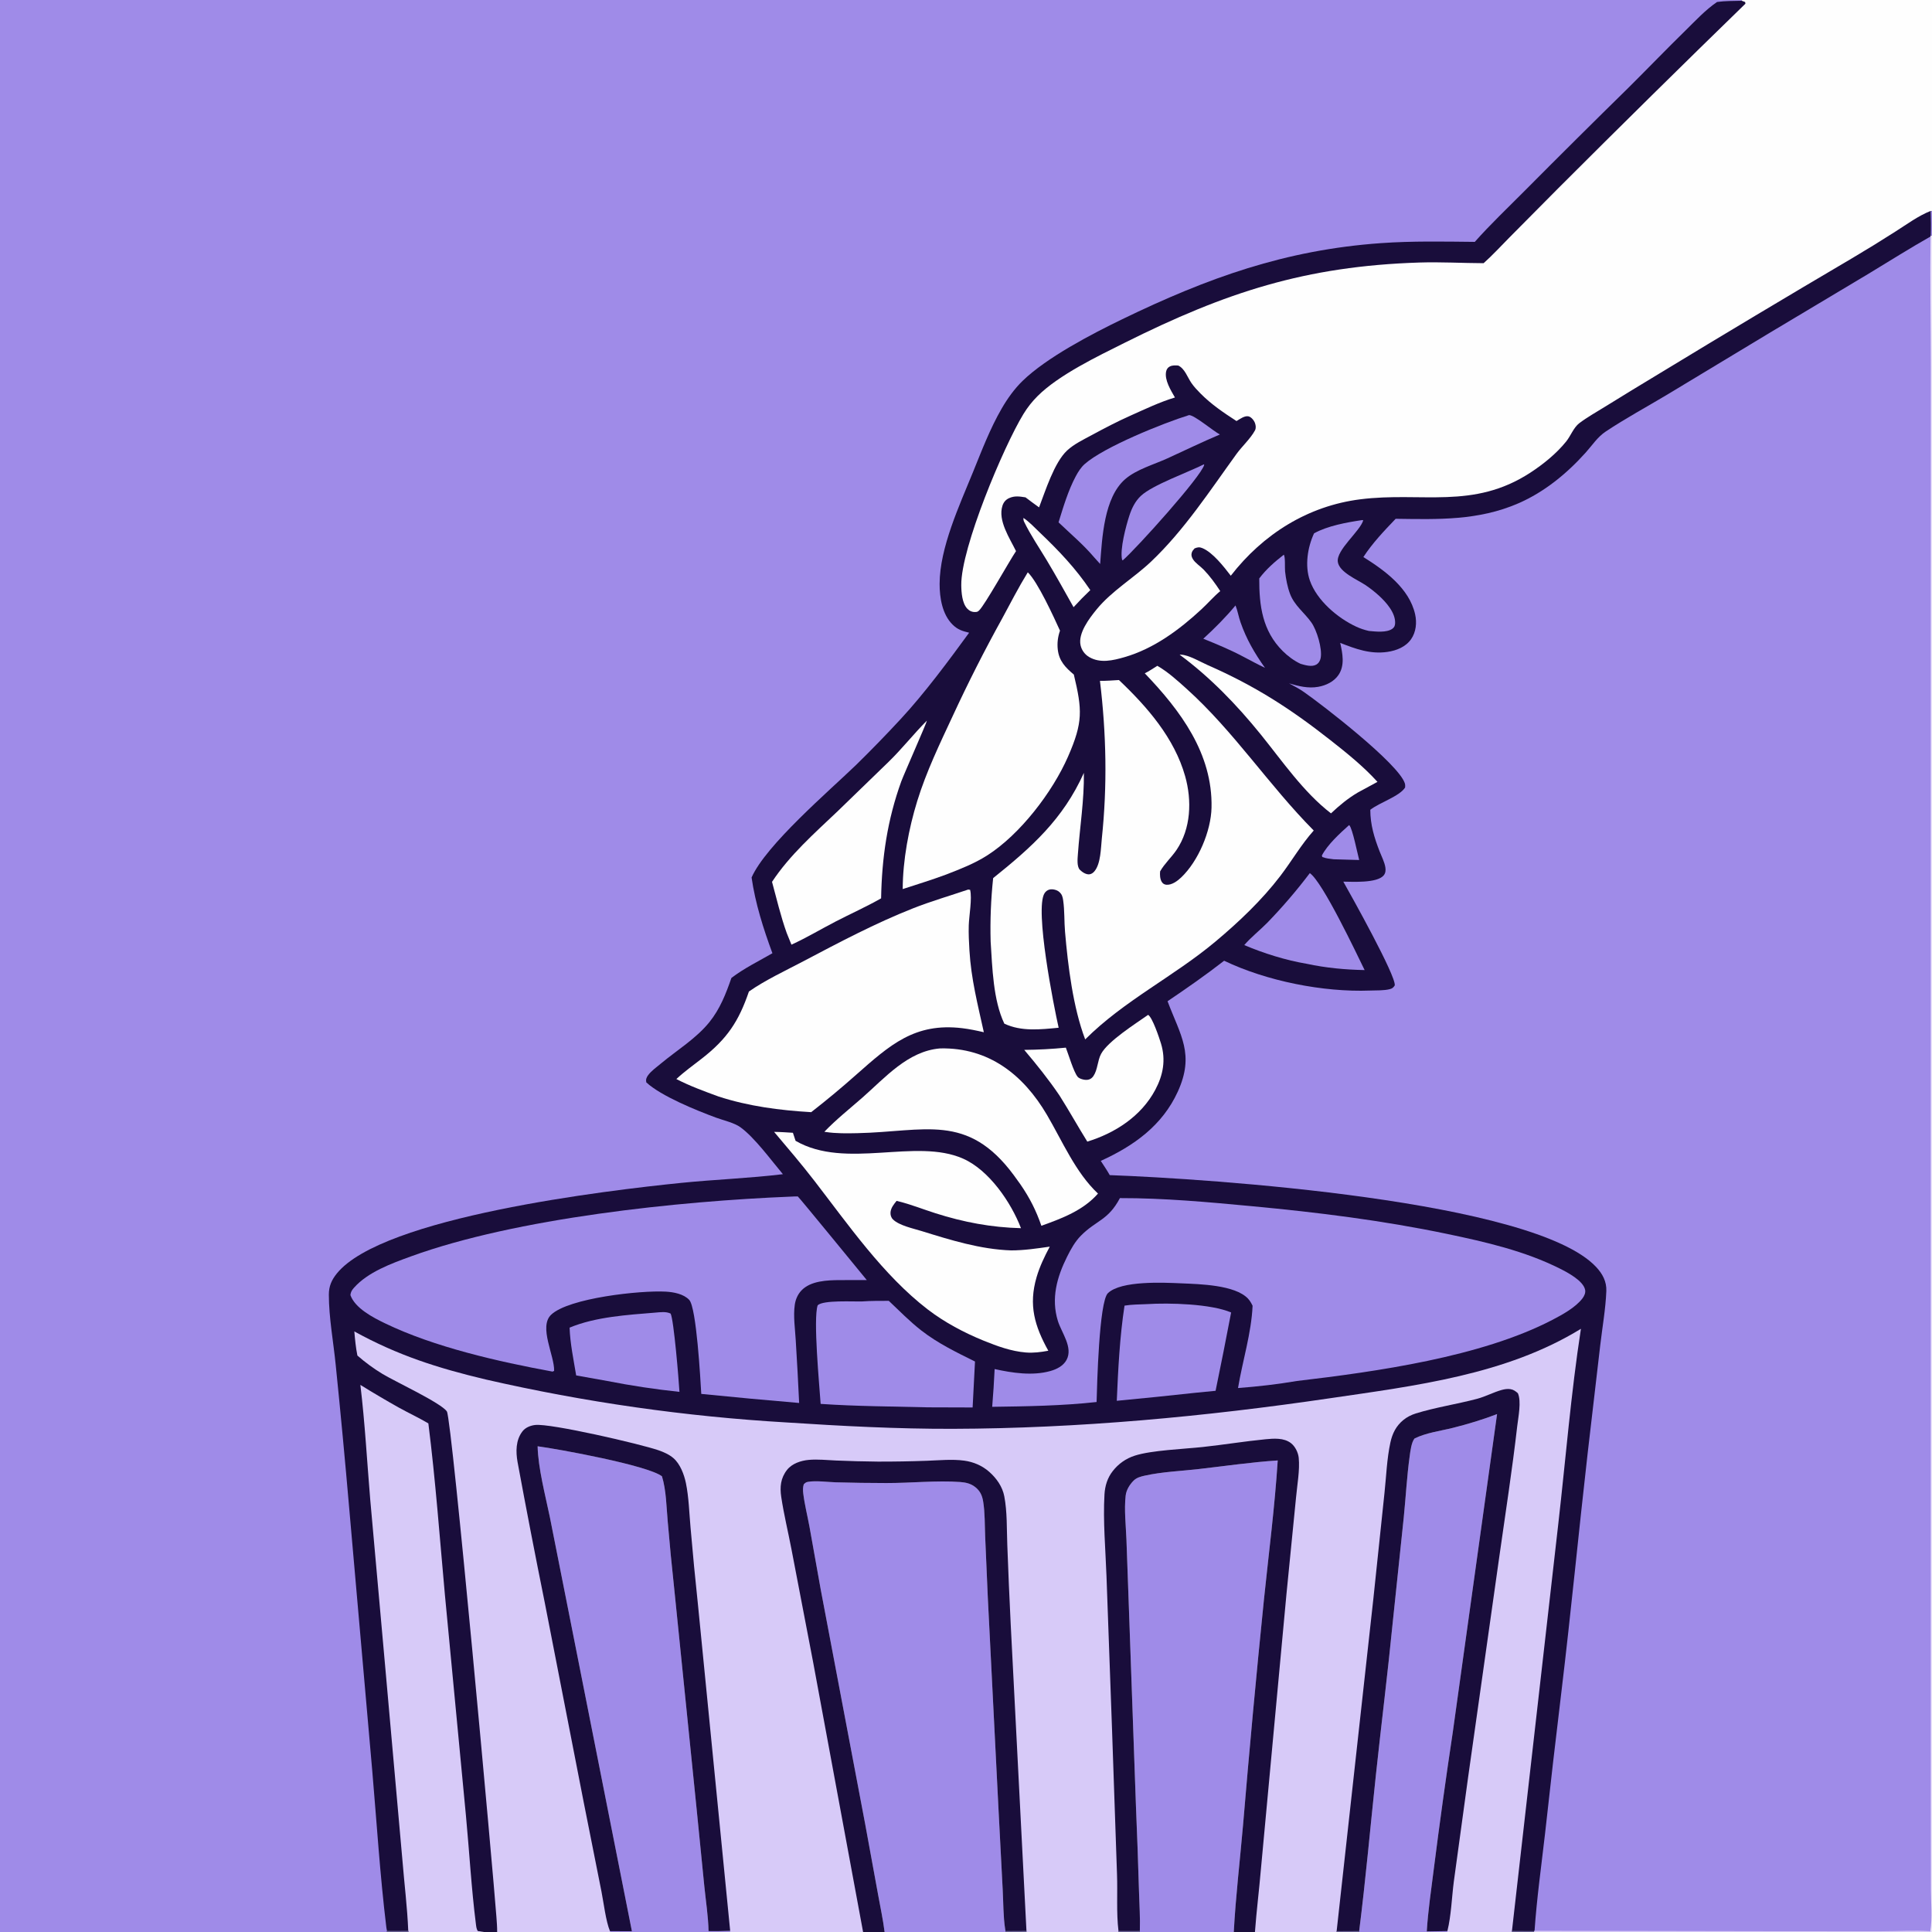 <?xml version="1.0" encoding="utf-8" ?>
<svg xmlns="http://www.w3.org/2000/svg" xmlns:xlink="http://www.w3.org/1999/xlink" width="1024" height="1024">
	<rect width="100%" height="100%" fill="#333333" stroke="none"/>
	<path fill="#190D3B" d="M0 0L923.231 0L1024 0L1024 112.065L1024 124.797L1024 1024L1023.03 1024L813.05 1024L801.471 1024L767.031 1024L720.479 1024L708.488 1024L665.146 1024L653.928 1024L604.042 1024L592.958 1024L544.003 1024L533.002 1024L468.85 1024L457.454 1024L386.999 1024L323.433 1024L263.505 1024L256.555 1024L216.438 1024L205.08 1024L0 1024L0 0Z"/>
	<path fill="#9F8BE8" d="M0 0L923.231 0L923.146 0.407C918.817 0.522 914.377 0.444 910.085 1.045C903.929 5.217 898.66 10.967 893.359 16.15C883.233 26.05 873.433 36.246 863.39 46.222Q835.496 73.576 807.959 101.289C799.157 110.154 789.963 118.855 781.671 128.198C765.115 128.029 748.453 127.698 731.928 128.867C681.173 132.457 640.126 147.266 594.847 169.177C578.606 177.036 554.705 189.508 541.954 201.918C537.612 206.144 533.972 211.263 530.939 216.49C524.77 227.118 520.323 238.873 515.702 250.232C508.563 267.778 498.066 290.328 498.012 309.432C497.991 316.804 499.426 325.654 504.875 331.04C507.614 333.747 510.045 334.466 513.658 335.349C502.671 350.417 489.956 367.567 477.312 381.189Q465.855 393.565 453.809 405.368C439.361 419.312 405.968 447.859 398.358 465.079C400.325 478.819 404.611 492.244 409.393 505.238C402.222 509.372 394.204 513.305 387.66 518.337C384.724 526.789 381.663 534.709 375.98 541.763C369 550.428 358.778 556.632 350.262 563.725C348.054 565.563 345.198 567.58 343.507 569.885C342.619 571.096 342.221 572.174 342.547 573.681C350.371 580.949 369.281 588.615 379.636 592.417C383.486 593.831 389.203 595.1 392.457 597.474C400.086 603.038 408.668 614.884 414.954 622.346C397.047 624.513 378.922 625.144 360.966 626.963C321.924 630.92 202.828 644.986 178.537 674.966C175.735 678.424 174.294 681.757 174.298 686.205C174.307 698.418 176.722 711.234 177.935 723.438Q181.809 761.437 185.096 799.491L197.297 938.489C199.674 966.07 201.41 993.893 204.749 1021.38C204.832 1022.06 204.964 1022.72 205.12 1023.39L205.08 1024L0 1024L0 0Z"/>
	<path fill="#9F8BE8" d="M1023.35 124.869L1024 124.797L1024 1024L1023.03 1024L813.05 1024L813.132 1023.5L813.342 1023.36C814.522 1006.25 816.926 989.081 818.887 972.04Q823.037 934.195 827.612 896.399C832.671 854.457 836.673 812.391 841.474 770.427L848.178 712.868C849.276 703.445 851.012 693.764 851.387 684.309C851.586 679.262 849.411 675.208 846.032 671.577C813.064 636.151 640.249 624.733 588.187 622.842C586.76 620.26 585.02 617.775 583.428 615.286C600.885 607.383 616.063 596.559 624.238 578.627C633.301 558.749 625.67 548.871 618.827 530.67C629.057 523.773 639.069 516.793 648.812 509.21C671.305 519.974 701.315 525.958 726.143 525.012C729.334 524.89 733.605 525.076 736.683 524.251C738.027 523.892 738.505 523.404 739.255 522.287C739.92 517.201 716.215 474.768 711.98 467.291C716.963 467.346 729.836 468.149 733.362 463.997C734.379 462.799 734.502 461.282 734.281 459.797C733.857 456.951 732.29 454.01 731.251 451.333C728.374 443.924 726.305 437.187 726.283 429.204C731.256 425.312 741.776 422.095 744.74 417.388C744.805 416.589 744.824 415.889 744.568 415.115C741.105 404.646 700.878 373.573 691.085 366.771C688.601 365.045 685.894 363.615 683.225 362.197C688.275 363.683 693.345 364.981 698.65 364.039C702.831 363.296 707.058 361.29 709.482 357.673C712.865 352.625 711.577 346.255 710.334 340.74C718.576 343.976 726.41 346.848 735.397 345.515C740.178 344.806 745.009 342.902 747.88 338.824C750.551 335.029 751.038 330.034 750.045 325.592C746.957 311.778 733.88 302.297 722.609 295.246C727.445 287.832 733.634 281.354 739.727 274.971C762.226 275.279 783.548 275.994 804.746 266.781C818.596 260.762 830.448 251.014 840.478 239.841C843.927 236 846.687 231.647 851.044 228.737C861.526 221.738 872.879 215.628 883.701 209.135L938.174 176.279L990.311 145.121C1001.27 138.499 1012.09 131.651 1023.23 125.342L1023.35 124.869Z"/>
	<path fill="#EBE3FB" d="M1023.35 124.869L1024 124.797L1024 1024L1023.03 1024L1023.1 1023.59C1024.26 1016.64 1023.44 1008.37 1023.43 1001.28L1023.37 955.9L1023.35 793.28L1023.36 330.066L1023.39 194.056C1023.37 171.162 1022.93 148.23 1023.23 125.342L1023.35 124.869Z"/>
	<path fill="#D7CAF8" d="M813.342 1023.36L947.439 1023.6L996.802 1023.61C1005.47 1023.6 1014.47 1023.02 1023.1 1023.59L1023.03 1024L813.05 1024L813.132 1023.5L813.342 1023.36Z"/>
	<path fill="#D7CAF8" d="M187.803 705.68C210.8 718.353 231.905 725.079 257.411 731.145Q277.078 735.656 296.916 739.341Q316.755 743.025 336.73 745.877Q356.705 748.729 376.782 750.744Q396.859 752.758 417.002 753.931C446.176 755.839 475.733 757.384 504.975 757.302C571.57 757.116 638.781 750.816 704.634 741.141C749.881 734.493 798.25 728.723 837.921 704.289C832.635 738.503 829.866 773.231 825.934 807.622L801.366 1023.43L801.471 1024L767.031 1024L720.479 1024L708.488 1024L665.146 1024L653.928 1024L604.042 1024L592.958 1024L544.003 1024L533.002 1024L468.85 1024L457.454 1024L386.999 1024L323.433 1024L263.505 1024C263.526 1021.34 263.306 1018.69 263.114 1016.04C261.473 993.342 239.531 752.204 236.859 748.114C233.951 743.665 209.083 732.077 202.767 728.235Q195.666 723.934 189.424 718.461C188.569 714.227 188.169 709.978 187.803 705.68Z"/>
	<path fill="#9F8BE8" d="M468.85 1024C468.046 1017.48 466.616 1010.93 465.452 1004.46L458.561 966.796L435.028 842.613L429.033 809.159C427.962 803.333 426.459 797.455 425.745 791.58C425.535 789.853 425.515 788.39 426.007 786.719C426.803 785.978 427.137 785.604 428.256 785.408C432.538 784.658 438.528 785.534 442.992 785.658Q456.395 786.04 469.804 786.044C482.463 786.076 496.719 784.579 509.014 785.504C511.894 785.72 514.569 786.337 516.879 788.165C519.481 790.224 520.56 792.596 521.089 795.8C522.075 801.78 521.905 808.298 522.16 814.361L523.563 846.768L529.216 958.669L531.445 1001.49C531.821 1008.34 531.707 1015.69 532.75 1022.45L532.914 1023.46L533.002 1024L468.85 1024Z"/>
	<path fill="#9F8BE8" d="M604.148 1023.41C604.379 1016.5 603.888 1009.51 603.696 1002.59Q603.033 979.852 602.07 957.124L598.356 852.834L597.03 815.869C596.733 808.333 595.774 800.148 596.63 792.672C596.97 789.708 598.761 786.823 600.851 784.75C602.495 783.12 604.683 782.579 606.886 782.092C615.952 780.085 625.923 779.698 635.186 778.645C649.125 777.061 663.228 774.971 677.223 774.064C675.654 798.631 672.469 823.255 669.924 847.746Q663.85 907.446 658.847 967.245C657.209 986.136 654.94 1005.07 653.928 1024L604.042 1024L604.148 1023.41Z"/>
	<path fill="#9F8BE8" d="M284.95 766.559C295.892 768.004 343.268 776.636 350.861 782.48C353.147 789.962 353.213 798.81 353.921 806.614Q355.413 824.159 357.312 841.664L369.241 958.99L373.291 999.624C374.089 1007.49 375.373 1015.63 375.551 1023.53C379.376 1023.6 383.183 1023.5 387.006 1023.38L386.999 1024L323.433 1024L323.305 1023.55L334.928 1023.61L300.148 848.014L291.413 804.001C289.042 792.582 285.214 778.079 284.95 766.559Z"/>
	<path fill="#9F8BE8" d="M720.39 1023.48C723.861 996.027 726.298 968.384 729.241 940.863C732.145 913.698 735.561 886.532 738.236 859.353L744.022 804.221C745.106 793.442 745.675 782.52 747.162 771.795C747.521 769.206 748.065 764.425 749.751 762.415C756.028 759.335 763.391 758.466 770.132 756.776C777.987 754.807 785.919 752.406 793.477 749.502L770.01 918.06Q764.565 954.163 759.97 990.385C758.584 1001.43 756.9 1012.59 756.216 1023.7L767.149 1023.5L767.031 1024L720.479 1024L720.39 1023.48Z"/>
	<path fill="#190D3B" d="M708.447 1023.54L727.899 847.489L733.795 791.391C734.752 782.577 735.056 773.116 736.957 764.471C738.004 759.709 739.991 755.735 743.837 752.608C745.789 751.02 748.021 749.908 750.417 749.158C760.544 745.991 772.339 744.202 782.853 741.411C787.413 740.2 791.534 737.915 795.992 736.689C797.458 736.286 799.028 736.042 800.545 736.276C802.202 736.531 803.274 737.356 804.504 738.433C806.462 742.801 804.697 751.192 804.163 755.874C801.531 778.915 797.947 801.797 794.708 824.755L778.129 941.97L770.564 997.2C769.458 1005.71 769.185 1015.22 767.149 1023.5L756.216 1023.7C756.9 1012.59 758.584 1001.43 759.97 990.385Q764.565 954.163 770.01 918.06L793.477 749.502C785.919 752.406 777.987 754.807 770.132 756.776C763.391 758.466 756.028 759.335 749.751 762.415C748.065 764.425 747.521 769.206 747.162 771.795C745.675 782.52 745.106 793.442 744.022 804.221L738.236 859.353C735.561 886.532 732.145 913.698 729.241 940.863C726.298 968.384 723.861 996.027 720.39 1023.48L720.479 1024L708.488 1024L708.447 1023.54Z"/>
	<path fill="#686093" d="M708.447 1023.54L720.39 1023.48L720.479 1024L708.488 1024L708.447 1023.54Z"/>
	<path fill="#190D3B" d="M323.305 1023.55C321.106 1018.33 319.964 1008.48 318.798 1002.61L309.411 955.403L288.734 849.421Q281.211 812.219 274.313 774.897C273.355 769.442 273.316 763.353 276.882 758.688C278.476 756.603 281.104 755.566 283.643 755.27C291.8 754.318 339.437 765.369 348.946 768.646C351.764 769.617 354.621 770.869 356.904 772.821C360.492 775.888 362.614 781.538 363.544 786.054C365.098 793.599 365.296 801.822 365.991 809.502Q367.763 830.186 369.963 850.829L387.006 1023.38C383.183 1023.5 379.376 1023.6 375.551 1023.53C375.373 1015.63 374.089 1007.49 373.291 999.624L369.241 958.99L357.312 841.664Q355.413 824.159 353.921 806.614C353.213 798.81 353.147 789.962 350.861 782.48C343.268 776.636 295.892 768.004 284.95 766.559C285.214 778.079 289.042 792.582 291.413 804.001L300.148 848.014L334.928 1023.61L323.305 1023.55Z"/>
	<path fill="#190D3B" d="M457.454 1024L431.009 881.164L419.473 821.025C417.704 811.841 415.461 802.665 414.075 793.418C413.284 788.141 413.73 783.413 417.148 779.067C419.819 775.671 424.516 774.152 428.664 773.77C433.366 773.337 438.315 773.901 443.041 774.097Q454.153 774.576 465.275 774.682Q478.294 774.71 491.304 774.239C497.741 774.015 504.664 773.303 511.053 774.169C515.941 774.832 520.552 776.794 524.267 780.061C528.151 783.476 531.301 787.91 532.292 793.053C533.877 801.278 533.564 810.425 533.887 818.803Q534.657 839.995 535.711 861.174L544.041 1023.4L544.003 1024L533.002 1024L532.914 1023.46L532.75 1022.45C531.707 1015.69 531.821 1008.34 531.445 1001.49L529.216 958.669L523.563 846.768L522.16 814.361C521.905 808.298 522.075 801.78 521.089 795.8C520.56 792.596 519.481 790.224 516.879 788.165C514.569 786.337 511.894 785.72 509.014 785.504C496.719 784.579 482.463 786.076 469.804 786.044Q456.395 786.04 442.992 785.658C438.528 785.534 432.538 784.658 428.256 785.408C427.137 785.604 426.803 785.978 426.007 786.719C425.515 788.39 425.535 789.853 425.745 791.58C426.459 797.455 427.962 803.333 429.033 809.159L435.028 842.613L458.561 966.796L465.452 1004.46C466.616 1010.93 468.046 1017.48 468.85 1024L457.454 1024Z"/>
	<path fill="#686093" d="M544.041 1023.4L544.003 1024L533.002 1024L532.914 1023.46L544.041 1023.4Z"/>
	<path fill="#190D3B" d="M592.815 1023.44C591.642 1013.72 592.401 1003.23 592.039 993.38L589.406 916.794L586.46 835.351C585.951 821.167 584.579 806.265 585.396 792.096C585.658 787.551 586.959 783.279 589.796 779.681Q590.35 778.964 590.956 778.291Q591.563 777.618 592.219 776.993Q592.875 776.368 593.576 775.794Q594.278 775.221 595.021 774.702Q595.764 774.183 596.544 773.722Q597.324 773.262 598.137 772.861Q598.949 772.461 599.79 772.123Q600.631 771.786 601.495 771.513C610.282 768.674 627.609 768.002 637.449 766.946C648.552 765.754 659.597 763.928 670.708 762.841C675.151 762.407 680.482 761.997 684.237 764.897C686.484 766.631 688.082 769.904 688.354 772.702C688.988 779.232 687.521 787.084 686.928 793.689L681.854 844.863L668.303 990.775C667.363 1001.85 665.961 1012.92 665.146 1024L653.928 1024C654.94 1005.07 657.209 986.136 658.847 967.245Q663.85 907.446 669.924 847.746C672.469 823.255 675.654 798.631 677.223 774.064C663.228 774.971 649.125 777.061 635.186 778.645C625.923 779.698 615.952 780.085 606.886 782.092C604.683 782.579 602.495 783.12 600.851 784.75C598.761 786.823 596.97 789.708 596.63 792.672C595.774 800.148 596.733 808.333 597.03 815.869L598.356 852.834L602.07 957.124Q603.033 979.852 603.696 1002.59C603.888 1009.51 604.379 1016.5 604.148 1023.41L604.042 1024L592.958 1024L592.815 1023.44Z"/>
	<path fill="#686093" d="M592.815 1023.44L604.148 1023.41L604.042 1024L592.958 1024L592.815 1023.44Z"/>
	<path fill="#FEFEFE" d="M923.231 0L1024 0L1024 112.065L1023.3 111.799C1016.77 114.344 1010.53 118.988 1004.59 122.745Q993.079 130.114 981.315 137.07Q930.164 167.176 879.45 198.012Q865.064 206.673 850.787 215.512C846.221 218.35 841.343 221.064 837.058 224.298C834.069 226.554 832.485 231.043 830.112 233.991C824.941 240.415 818.008 246.017 811.129 250.509C780.816 270.302 753.4 260.533 720.958 264.648C693.109 268.18 669.42 283.141 652.345 305.146C648.684 300.394 642.842 292.812 637.246 290.498C635.667 289.845 634.681 290.05 633.151 290.673C632.468 291.441 631.889 292.031 631.62 293.061C631.288 294.33 631.632 295.32 632.292 296.405C633.503 298.395 636.272 300.168 637.923 301.873C641.278 305.336 644.123 309.268 646.754 313.295C643.238 316.236 640.175 319.804 636.805 322.926C625.077 333.787 611.572 343.816 596.005 348.308C589.923 350.063 583.169 351.673 577.349 348.286Q576.914 348.037 576.507 347.743Q576.1 347.45 575.726 347.117Q575.352 346.783 575.014 346.412Q574.676 346.042 574.379 345.638Q574.081 345.235 573.827 344.802Q573.573 344.37 573.364 343.914Q573.156 343.458 572.997 342.983Q572.837 342.507 572.727 342.018C571.309 335.59 577.414 327.655 581.277 322.936C589.281 313.157 600.954 306.34 610.108 297.651C627.705 280.949 641.248 260.11 655.38 240.595C658.311 236.548 662.815 232.47 665.142 228.155C665.785 226.964 665.618 225.57 665.201 224.332C664.725 222.914 663.277 221.055 661.764 220.685C659.7 220.18 657.073 222.175 655.372 223.164C648.586 218.77 641.993 214.32 636.279 208.543C634.571 206.816 632.836 204.977 631.456 202.97C629.346 199.902 628.011 195.45 624.511 193.746C622.97 193.635 621.465 193.538 620.029 194.238C618.953 194.763 618.313 195.742 618.071 196.892C617.12 201.415 620.583 206.913 622.744 210.678C614.724 213.079 606.965 216.827 599.318 220.23C592.156 223.417 585.28 227.026 578.385 230.753C574.054 233.094 569.202 235.407 565.578 238.785C558.775 245.124 554.053 260.268 550.73 268.918C548.288 267.227 545.93 265.383 543.545 263.61C540.449 263.131 537.847 262.666 534.847 264.012C533.057 264.815 531.911 266.208 531.314 268.063C528.786 275.92 535.201 285.304 538.511 292.107C534.82 297.608 521.975 320.675 518.97 323.525C518.231 324.226 517.959 324.336 516.965 324.382C515.272 324.46 513.848 323.828 512.69 322.616C509.922 319.719 509.531 313.953 509.494 310.099C509.304 290.455 531.916 236.64 542.44 219.45C544.608 215.908 547.007 212.862 549.946 209.926C561.177 198.707 581.765 188.835 596.142 181.658C649.579 154.981 691.834 141.074 752.246 139.146C763.642 138.782 774.965 139.452 786.352 139.498C791.084 135.263 795.465 130.487 799.931 125.97L825.796 99.889Q875.114 50.581 925.11 1.96L924.958 1.065L923.146 0.407L923.231 0Z"/>
	<path fill="#D7CAF8" d="M191.007 734.023Q201.058 740.258 211.372 746.048C216.546 748.898 221.955 751.437 227.04 754.423C230.855 784.658 233.072 815.229 235.836 845.576L246.946 962.177C248.754 981.337 249.822 1000.79 252.25 1019.86C252.418 1021.18 252.528 1022.33 253.215 1023.48C254.328 1023.67 255.436 1023.85 256.555 1024L216.438 1024L216.376 1023.35C215.88 1010.95 214.304 998.467 213.304 986.083L204.322 885.161L196.222 794.717C194.53 774.538 193.424 754.115 191.007 734.023Z"/>
	<path fill="#9F8BE8" d="M1023.3 111.799L1024 112.065L1024 124.797L1023.35 124.869C1023.51 120.495 1023.44 116.172 1023.3 111.799Z"/>
	<path fill="#686093" d="M205.12 1023.39C208.87 1023.39 212.628 1023.44 216.376 1023.35L216.438 1024L205.08 1024L205.12 1023.39Z"/>
	<path fill="#686093" d="M801.366 1023.43L813.132 1023.5L813.05 1024L801.471 1024L801.366 1023.43Z"/>
	<path fill="#9F8BE8" d="M593.581 635.021C616.925 634.969 640.451 637.144 663.678 639.322C698.362 642.575 732.828 646.86 766.954 653.994C787.299 658.247 808.193 663.033 826.881 672.441C830.952 674.49 839.209 678.854 840.155 683.674C840.464 685.25 839.691 686.909 838.765 688.134C835.091 692.995 828.033 696.833 822.706 699.606C785.034 719.214 729.513 726.995 687.426 731.945C677.146 733.692 666.574 734.909 656.177 735.688C658.552 721.367 663.274 706.554 663.898 692.071C663.216 690.697 662.506 689.394 661.442 688.272C654.542 680.998 635.819 680.622 626.24 680.2C616.576 679.774 594.212 678.681 587.218 685.4C582.518 689.916 581.466 734.433 581.217 743.093C563.015 745.111 544.188 745.391 525.881 745.645Q526.709 735.649 527.18 725.629C536.52 727.699 547.275 729.322 556.687 726.678C560.059 725.731 563.578 723.987 565.297 720.771C568.849 714.126 562.618 706.359 560.683 700.086C557.011 688.179 560.198 676.867 565.587 666.07C567.57 662.097 569.788 658.07 572.941 654.892C581.085 646.681 587.332 646.867 593.581 635.021Z"/>
	<path fill="#FEFEFE" d="M613.411 352.892C618.945 356.069 624.058 360.704 628.804 364.973C654.032 387.662 672.504 416.206 696.305 440.196C689.731 447.529 684.564 456.478 678.57 464.32C668.786 477.121 656.618 488.665 644.295 498.988C622.1 517.581 595.743 530.354 575.174 550.904C568.73 533.941 566.043 511.935 564.491 493.888C564.019 488.411 564.295 482.659 563.507 477.243C563.225 475.312 562.908 474.039 561.386 472.705C560.153 471.623 557.84 471.085 556.256 471.479C555.147 471.754 554.229 472.486 553.623 473.44C548.298 481.833 558.575 533.556 561.107 544.722C551.435 545.646 541.376 546.825 532.322 542.566C526.358 530.084 525.949 512.71 525.059 499.042Q524.599 482.187 526.391 465.421C546.855 448.991 563.437 434.2 574.476 409.64C574.666 424.323 572.333 438.245 571.296 452.796C571.131 455.11 570.68 459.305 572.358 461.011C573.568 462.24 575.682 463.656 577.49 463.395C578.545 463.243 579.418 462.592 580.084 461.794C583.464 457.743 583.458 449.478 583.989 444.431C586.942 416.355 586.379 388.874 582.997 360.868C586.35 360.913 589.717 360.632 593.064 360.433C608.033 374.632 622.441 391.139 628.159 411.417C631.784 424.275 631.276 439.188 623.522 450.577C620.865 454.479 617.209 457.73 614.882 461.858C614.729 463.634 614.79 465.73 615.697 467.322C616.246 468.286 617.109 468.85 618.218 468.935C621.122 469.158 624.124 466.908 626.094 465.026C635.12 456.407 641.867 440.501 642.134 428.025C642.749 399.354 625.656 376.612 606.758 356.869C609.076 355.72 611.228 354.276 613.411 352.892Z"/>
	<path fill="#9F8BE8" d="M419.451 634.22C420.574 634.127 421.705 634.142 422.832 634.127C423.48 634.504 455.664 673.918 459.419 678.468L445.211 678.476C438.5 678.523 429.605 678.804 424.711 684.045C422.771 686.124 421.64 688.797 421.243 691.596C420.393 697.585 421.408 704.302 421.759 710.338Q422.792 726.965 423.565 743.607Q397.607 741.412 371.688 738.804C371.237 731.066 369.159 693.117 365.313 688.982C362.349 685.794 356.969 684.816 352.822 684.591C339.444 683.865 301.45 687.952 292.113 696.834C285.387 703.232 293.966 718.589 293.696 726.581L292.891 726.984C264.215 721.71 230.196 714.012 204.085 701.397C197.764 698.343 188.16 693.4 185.718 686.399C185.905 684.753 186.514 683.782 187.59 682.566C194.965 674.224 207.41 669.701 217.637 665.975C273.666 645.565 359.699 636.622 419.451 634.22Z"/>
	<path fill="#FEFEFE" d="M513.163 471.483L514.177 471.629C515.323 476.153 513.615 485.409 513.462 490.502C513.33 494.897 513.561 499.332 513.819 503.72C514.708 518.85 518.218 532.411 521.453 547.105C517.659 546.225 513.864 545.425 509.994 544.961C484.822 541.94 471.647 553.876 453.833 569.6Q442.217 579.929 429.948 589.473C413.275 588.485 396.815 586.362 380.877 581.183C373.272 578.392 365.688 575.641 358.476 571.919C362.717 567.972 367.46 564.587 372.025 561.027C385.396 550.6 391.526 541.386 396.94 525.524C405.721 519.406 416.193 514.552 425.667 509.556C444.677 499.532 463.828 489.387 483.836 481.473C493.423 477.682 503.399 474.798 513.163 471.483Z"/>
	<path fill="#FEFEFE" d="M544.752 303.339C550.069 308.487 558.465 326.906 561.819 334.262C560.675 337.513 560.26 340.814 560.643 344.251C561.322 350.34 564.704 353.804 569.153 357.523C573.64 376.302 574.061 382.784 566.073 401.034C557.854 419.809 540.693 442.265 523.21 453.408C516.407 457.743 508.972 460.616 501.489 463.519C493.903 466.336 486.148 468.728 478.452 471.227C478.512 455.935 481.65 439.158 486.158 424.561C490.998 408.892 498.152 394.103 505.061 379.277Q517.173 353.091 531.145 327.849C535.613 319.604 539.832 311.335 544.752 303.339Z"/>
	<path fill="#FEFEFE" d="M410.292 599.925C413.619 599.945 416.941 600.195 420.26 600.395L421.67 604.662C448.348 620.088 485.306 602.926 510.488 614.118C524.308 620.261 535.895 637.316 541.137 650.962C525.38 650.571 510.756 647.798 495.774 643.029C489.2 640.936 482.743 638.343 476.04 636.688L475.212 636.488C473.779 638.256 472.21 640.163 471.995 642.518C471.868 643.906 472.287 645.326 473.293 646.321C476.573 649.564 484.058 651.121 488.422 652.473C503.828 657.248 519.665 662.196 535.906 662.737C542.828 662.739 549.56 661.718 556.396 660.747C553.632 665.955 551.067 671.24 549.411 676.918C545.076 691.773 548.371 702.811 555.626 715.921C551.551 716.667 547.807 717.171 543.663 716.838C536.009 716.223 528.462 713.471 521.405 710.601C510.978 706.36 500.598 700.855 491.672 693.995C468.12 675.895 449.619 649.141 431.625 625.839C424.793 616.991 417.508 608.462 410.292 599.925Z"/>
	<path fill="#FEFEFE" d="M498.115 555.696C498.242 555.69 498.368 555.68 498.495 555.678C523.987 555.19 542.341 569.545 554.86 590.83C563.092 604.826 569.989 621.369 581.955 632.624C574.098 641.583 562.867 645.768 551.948 649.683C549.131 641.537 545.761 634.892 540.876 627.79Q539.117 625.295 537.305 622.838C512.711 589.651 490.135 599.858 454.443 600.603C448.897 600.719 443.135 600.819 437.651 599.973L436.932 599.859C443.132 593.377 450.419 587.609 457.16 581.69C469.204 571.114 481.193 557.152 498.115 555.696Z"/>
	<path fill="#9F8BE8" d="M457.04 689.782C461.707 689.432 466.402 689.493 471.079 689.468C476.73 694.802 482.146 700.375 488.288 705.159C497.053 711.985 506.873 716.722 516.771 721.633L515.511 745.99L491.882 745.916C472.932 745.442 453.869 745.392 434.956 744.092C434.298 734.287 430.923 698.979 433.391 691.805C436.437 688.967 452.32 689.948 457.04 689.782Z"/>
	<path fill="#FEFEFE" d="M491.275 381.946C491.305 382.816 479.001 410.552 477.687 414.186C470.333 434.523 467.39 454.593 467.004 476.142C459.159 480.616 450.86 484.305 442.84 488.458C435.055 492.489 427.458 497.063 419.479 500.688L416.974 494.509C413.803 485.695 411.651 476.434 409.191 467.398C418.589 453.16 431.561 441.756 443.834 430.093L470.983 403.787C478.12 396.847 484.251 388.986 491.275 381.946Z"/>
	<path fill="#9F8BE8" d="M607.751 691.217C619.768 690.45 641.745 691.043 652.524 695.64Q648.566 716.43 644.287 737.156L633.88 738.172Q612.915 740.476 591.916 742.452C592.624 725.795 593.494 708.467 596.021 692.009C599.852 691.376 603.87 691.392 607.751 691.217Z"/>
	<path fill="#FEFEFE" d="M608.525 537.896C610.815 539.226 614.448 550.138 615.35 553.098C617.999 561.785 616.5 569.794 612.307 577.658C604.864 591.618 591.069 600.539 576.296 605.081C571.263 597.004 566.659 588.672 561.553 580.639C555.79 572.13 549.501 564.299 542.863 556.459Q553.92 556.369 564.923 555.276C566.32 558.859 569.044 568.078 571.133 570.659C571.845 571.538 573.246 571.995 574.312 572.208C576.471 572.639 578.258 572.211 579.556 570.296C581.813 566.969 581.682 562.16 583.592 558.595C587.236 551.793 602.019 542.481 608.525 537.896Z"/>
	<path fill="#FEFEFE" d="M625.241 347C625.464 346.999 625.686 346.989 625.908 346.996C630.125 347.132 636.182 350.798 640.064 352.5C665.007 363.433 683.725 375.451 705.077 392.236C713.874 399.152 722.531 406.106 730.089 414.403L719.731 420.018C714.393 423.172 709.95 426.855 705.447 431.1C690.867 419.861 679.681 403.452 668.185 389.23C655.541 373.587 641.43 358.978 625.241 347Z"/>
	<path fill="#9F8BE8" d="M630.224 220.008C633.075 219.982 642.899 228.36 646.569 230.289C637.203 234.259 628.042 238.698 618.793 242.931C611.629 246.21 602.278 248.808 596.337 253.991C585.092 263.8 584.167 285.089 583.103 298.921L579.9 295.371C574.179 288.608 567.424 282.969 561.049 276.851C563.591 268.658 566.133 260.018 570.179 252.433C571.425 250.098 572.937 247.707 574.927 245.942C585.105 236.918 616.562 224.245 630.224 220.008Z"/>
	<path fill="#9F8BE8" d="M347.304 695.713C349.96 695.502 352.959 695.029 355.432 696.216C357.128 699.268 359.775 731.496 360.124 737.718Q340.881 735.688 321.894 731.957L305.383 729.004C304.019 720.704 302.172 712.088 301.897 703.679C315.644 697.929 332.564 696.927 347.304 695.713Z"/>
	<path fill="#9F8BE8" d="M694.232 462.776C701.036 467.419 718.977 505.374 723.282 514.159C712.917 513.952 702.812 513.025 692.659 510.843C681.583 508.971 669.807 505.305 659.486 500.917C663.12 496.68 667.778 493.06 671.71 489.055Q683.772 476.602 694.232 462.776Z"/>
	<path fill="#9F8BE8" d="M721.809 275.675L722.564 275.733C720.934 281.54 708.086 291.514 709.081 297.876C709.936 303.348 719.404 307.216 723.687 310.079Q727.437 312.595 730.784 315.627C734.626 319.138 739.653 324.721 739.443 330.26C739.395 331.536 739.087 332.452 738.016 333.228C734.934 335.462 729.113 334.74 725.519 334.415C723.185 333.87 720.997 333.159 718.826 332.151C708.95 327.566 697.935 318.219 694.253 307.676C691.512 299.825 693.036 290.077 696.481 282.67C703.663 278.702 713.72 276.886 721.809 275.675Z"/>
	<path fill="#9F8BE8" d="M680.44 294.01C681.328 295.2 680.906 300.929 681.121 302.875C681.557 306.813 682.355 311.078 683.757 314.791C686.091 320.973 691.361 324.707 695.051 329.912C697.937 333.981 700.913 343.778 699.988 348.735C699.713 350.205 698.938 351.55 697.593 352.292C695.192 353.617 691.783 352.539 689.355 351.853C685.851 350.215 682.564 347.759 679.83 345.032C669.098 334.329 667.372 321.034 667.43 306.585C671.079 301.699 675.658 297.743 680.44 294.01Z"/>
	<path fill="#9F8BE8" d="M638.051 246.13L638.262 246.345C636.863 252.365 602.4 290.656 595.053 297.032L594.719 296.653C593.467 291.183 596.82 278.664 598.581 273.303C599.869 269.381 601.659 265.654 604.718 262.792C610.842 257.06 629.55 250.393 638.051 246.13Z"/>
	<path fill="#FEFEFE" d="M542.452 274.507C545.582 276.614 548.465 279.725 551.199 282.332C561.154 291.825 570.189 301.318 577.882 312.769L573.353 317.227L569.012 321.824C564.346 313.524 559.759 305.218 554.857 297.05C550.867 290.402 546.201 283.566 542.833 276.613C542.474 275.872 542.403 275.32 542.452 274.507Z"/>
	<path fill="#9F8BE8" d="M654.847 320.893C655.961 323.645 656.494 326.916 657.489 329.774C660.631 338.796 664.97 346.248 670.473 353.974C666.566 352.125 662.758 350.037 658.928 348.032C652.075 344.388 644.958 341.441 637.768 338.541C643.655 333.166 649.776 327.04 654.847 320.893Z"/>
	<path fill="#9F8BE8" d="M715.009 437.349C715.078 437.388 715.163 437.407 715.218 437.464C716.849 439.179 719.528 452.619 720.401 455.823L706.9 455.439C704.828 455.181 702.82 455.017 700.864 454.238L700.608 453.461C703.631 447.636 710.122 441.733 715.009 437.349Z"/>
</svg>
